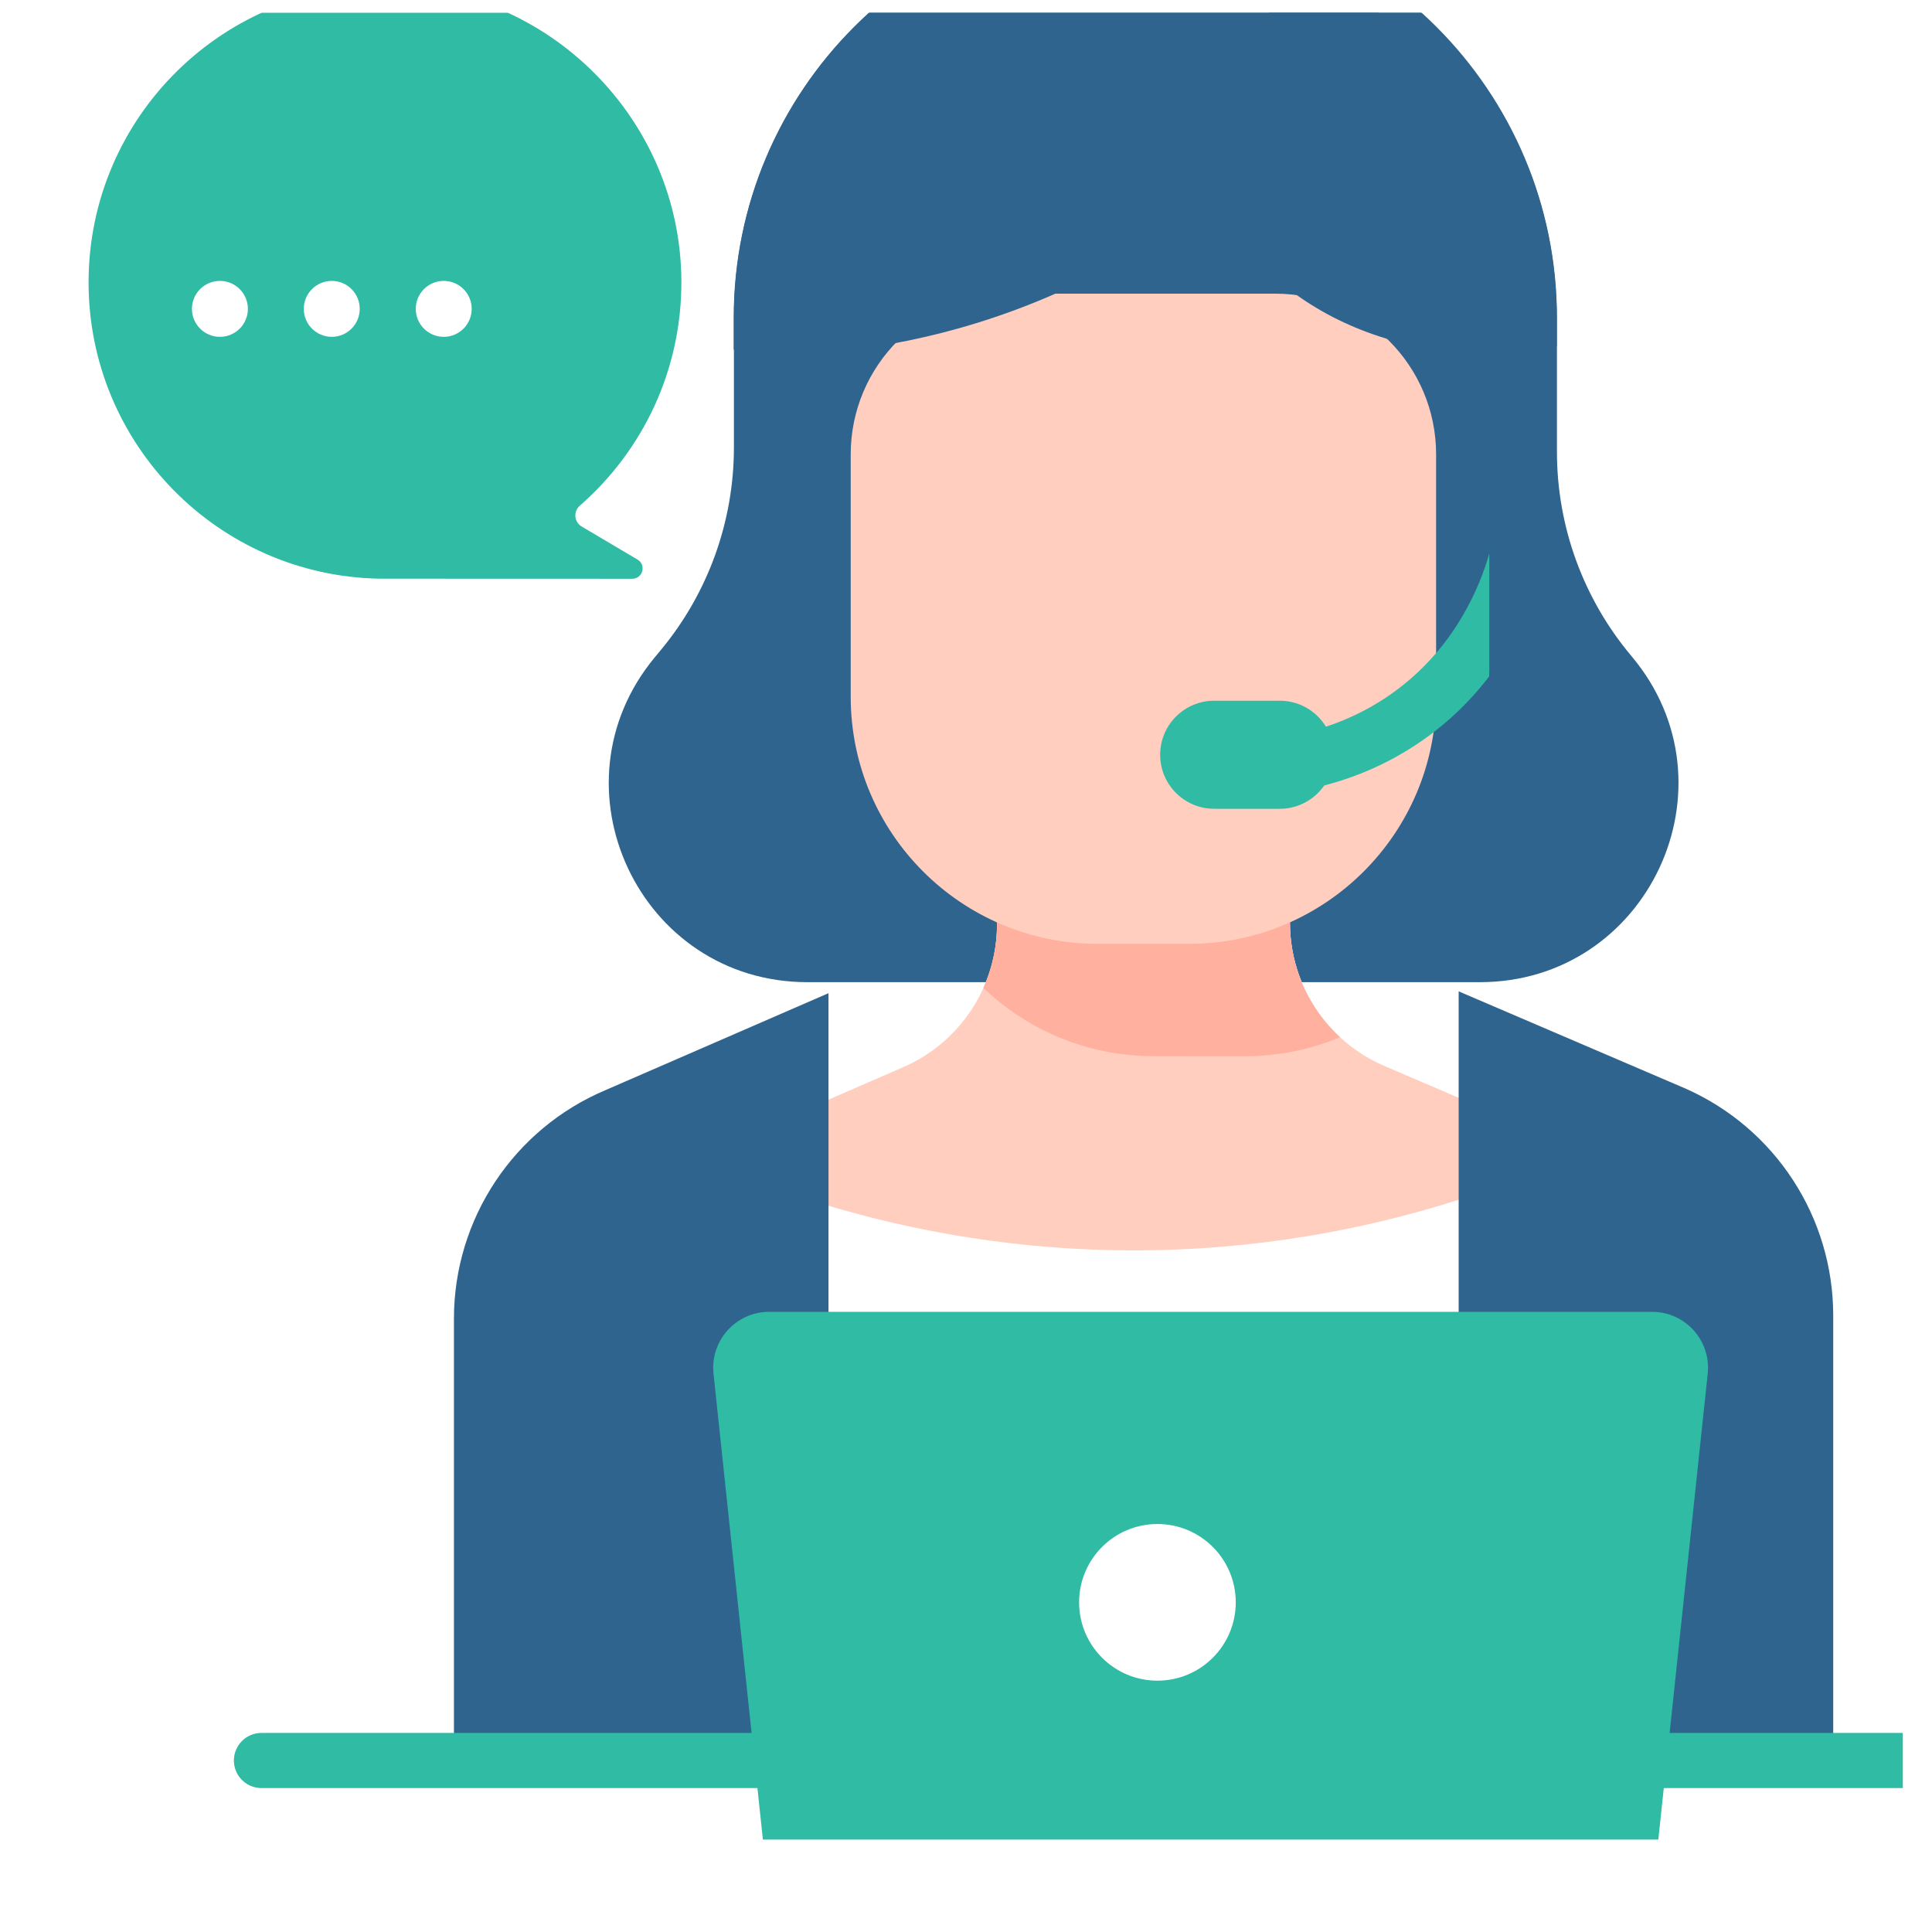 <svg width="46" height="46" viewBox="0 0 46 46" fill="none" xmlns="http://www.w3.org/2000/svg">
<g clip-path="url(#clip0_4289_11354)">
<g filter="url(#filter0_di_4289_11354)">
<path d="M0.844 7.356C0.844 3.424 4.06 0.243 8.005 0.299C11.826 0.354 14.934 3.488 14.958 7.31C14.972 9.451 14.032 11.371 12.539 12.674C12.382 12.812 12.404 13.063 12.584 13.169L13.914 13.956C14.129 14.083 14.039 14.413 13.789 14.413L7.767 14.411C3.931 14.34 0.844 11.209 0.844 7.356Z" fill="#2FBBA4"/>
</g>
<g filter="url(#filter1_di_4289_11354)">
<path d="M35.234 25.915H19.224C15.226 25.915 13.038 21.255 15.592 18.178L15.734 18.007C16.859 16.651 17.474 14.945 17.474 13.184V10.096C17.475 4.685 21.861 0.299 27.272 0.299C32.684 0.299 37.07 4.685 37.07 10.096V13.288C37.07 15.068 37.699 16.791 38.845 18.152C41.431 21.223 39.248 25.915 35.234 25.915Z" fill="#2F648E"/>
</g>
<path d="M43.648 33.856V44.44H10.808V33.935C10.808 31.557 12.233 29.411 14.424 28.488L19.726 26.184L21.511 25.407C22.865 24.819 23.741 23.482 23.741 22.005V21.32H30.714V21.97C30.714 23.454 31.599 24.795 32.963 25.379L40.133 28.453C42.27 29.4 43.648 31.518 43.648 33.856Z" fill="white"/>
<path d="M19.723 28.707C21.533 29.248 24.196 29.824 27.442 29.767C30.488 29.714 32.989 29.122 34.728 28.566L35.593 26.508L32.96 25.379C31.597 24.795 30.712 23.454 30.712 21.97V21.32H23.739V22.005C23.739 23.482 22.863 24.818 21.509 25.407L19.377 26.334L19.723 28.707Z" fill="#FFCEBF"/>
<g filter="url(#filter2_di_4289_11354)">
<path d="M40.133 28.449L34.731 26.134L34.73 26.134V44.435H43.648V33.852C43.648 31.514 42.27 29.396 40.133 28.449Z" fill="#2F648E"/>
</g>
<g filter="url(#filter3_di_4289_11354)">
<path d="M19.726 26.177V44.433H10.808V33.929C10.808 31.551 12.233 29.404 14.424 28.482L19.726 26.177Z" fill="#2F648E"/>
</g>
<path d="M29.641 25.148C30.444 25.148 31.208 24.986 31.905 24.696C31.157 24.006 30.711 23.024 30.711 21.97V21.32H23.738V22.005C23.738 22.539 23.623 23.054 23.413 23.522C24.469 24.528 25.897 25.147 27.471 25.147L29.641 25.148Z" fill="#FFB09E"/>
<path d="M34.193 10.82V16.589C34.193 19.838 31.559 22.473 28.309 22.473H26.139C22.889 22.473 20.255 19.838 20.255 16.589V10.82C20.255 8.706 21.969 6.992 24.083 6.992H30.365C32.479 6.992 34.193 8.706 34.193 10.82Z" fill="#FFCEBF"/>
<g filter="url(#filter4_di_4289_11354)">
<path d="M34.194 13.817C34.192 13.825 34.189 13.833 34.186 13.841C33.974 14.575 33.415 15.963 32.066 17.003C31.438 17.488 30.721 17.838 29.937 18.044C29.581 18.137 29.368 18.501 29.461 18.857C29.54 19.156 29.81 19.354 30.105 19.354C30.161 19.354 30.218 19.347 30.275 19.332C31.233 19.081 32.109 18.652 32.88 18.058C33.412 17.648 33.842 17.195 34.191 16.739C34.192 16.688 34.195 16.637 34.195 16.584V13.817H34.194Z" fill="#2FBBA4"/>
</g>
<g filter="url(#filter5_di_4289_11354)">
<path d="M29.206 19.89H27.645C26.934 19.89 26.358 19.314 26.358 18.604C26.358 17.893 26.934 17.317 27.645 17.317H29.206C29.916 17.317 30.492 17.893 30.492 18.604C30.492 19.314 29.916 19.89 29.206 19.89Z" fill="#2FBBA4"/>
</g>
<g filter="url(#filter6_di_4289_11354)">
<path d="M28.616 5.48C28.765 3.596 30.569 2.345 32.296 1.697C35.153 3.409 37.066 6.534 37.066 10.107V10.781C36.908 10.814 36.751 10.843 36.595 10.866C35.644 11.008 34.834 10.947 34.28 10.866C30.713 10.391 28.435 7.757 28.616 5.48Z" fill="#2F648E"/>
</g>
<g filter="url(#filter7_di_4289_11354)">
<path d="M27.266 0.297C29.479 0.297 31.52 1.031 33.16 2.268C32.342 3.692 30.463 6.507 26.94 8.591C24.325 10.138 21.859 10.658 20.34 10.854H17.469V10.095C17.469 4.684 21.855 0.297 27.266 0.297Z" fill="#2F648E"/>
</g>
<g filter="url(#filter8_di_4289_11354)">
<path d="M38.219 44.432H16.899L15.723 33.339C15.64 32.553 16.257 31.867 17.048 31.867H38.07C38.862 31.867 39.478 32.553 39.395 33.339L38.219 44.432Z" fill="#2FBBA4"/>
</g>
<g filter="url(#filter9_di_4289_11354)">
<path d="M44.654 45.103H1.166C0.804 45.103 0.51 44.809 0.51 44.447C0.51 44.084 0.804 43.79 1.166 43.79H44.654C45.016 43.79 45.31 44.084 45.31 44.447C45.31 44.809 45.016 45.103 44.654 45.103Z" fill="#2FBBA4"/>
</g>
<path d="M27.558 40.016C28.588 40.016 29.423 39.181 29.423 38.151C29.423 37.121 28.588 36.286 27.558 36.286C26.528 36.286 25.693 37.121 25.693 38.151C25.693 39.181 26.528 40.016 27.558 40.016Z" fill="white"/>
<path d="M5.236 8.02C5.604 8.02 5.902 7.722 5.902 7.354C5.902 6.986 5.604 6.688 5.236 6.688C4.868 6.688 4.57 6.986 4.57 7.354C4.57 7.722 4.868 8.02 5.236 8.02Z" fill="white"/>
<path d="M7.899 8.02C8.267 8.02 8.565 7.722 8.565 7.354C8.565 6.986 8.267 6.688 7.899 6.688C7.532 6.688 7.233 6.986 7.233 7.354C7.233 7.722 7.532 8.02 7.899 8.02Z" fill="white"/>
<path d="M10.565 8.02C10.933 8.02 11.231 7.722 11.231 7.354C11.231 6.986 10.933 6.688 10.565 6.688C10.198 6.688 9.899 6.986 9.899 7.354C9.899 7.722 10.198 8.02 10.565 8.02Z" fill="white"/>
</g>
<defs>
<filter id="filter0_di_4289_11354" x="0.085" y="-0.65" width="16.138" height="16.138" filterUnits="userSpaceOnUse" color-interpolation-filters="sRGB">
<feFlood flood-opacity="0" result="BackgroundImageFix"/>
<feColorMatrix in="SourceAlpha" type="matrix" values="0 0 0 0 0 0 0 0 0 0 0 0 0 0 0 0 0 0 127 0" result="hardAlpha"/>
<feMorphology radius="0.316" operator="dilate" in="SourceAlpha" result="effect1_dropShadow_4289_11354"/>
<feOffset dy="0.316"/>
<feGaussianBlur stdDeviation="0.221"/>
<feComposite in2="hardAlpha" operator="out"/>
<feColorMatrix type="matrix" values="0 0 0 0 0.184 0 0 0 0 0.733 0 0 0 0 0.643 0 0 0 0.1 0"/>
<feBlend mode="normal" in2="BackgroundImageFix" result="effect1_dropShadow_4289_11354"/>
<feBlend mode="normal" in="SourceGraphic" in2="effect1_dropShadow_4289_11354" result="shape"/>
<feColorMatrix in="SourceAlpha" type="matrix" values="0 0 0 0 0 0 0 0 0 0 0 0 0 0 0 0 0 0 127 0" result="hardAlpha"/>
<feOffset dx="1.265" dy="-0.949"/>
<feGaussianBlur stdDeviation="0.632"/>
<feComposite in2="hardAlpha" operator="arithmetic" k2="-1" k3="1"/>
<feColorMatrix type="matrix" values="0 0 0 0 0 0 0 0 0 0 0 0 0 0 0 0 0 0 0.25 0"/>
<feBlend mode="normal" in2="shape" result="effect2_innerShadow_4289_11354"/>
</filter>
<filter id="filter1_di_4289_11354" x="12.723" y="-3.496" width="29.012" height="32.446" filterUnits="userSpaceOnUse" color-interpolation-filters="sRGB">
<feFlood flood-opacity="0" result="BackgroundImageFix"/>
<feColorMatrix in="SourceAlpha" type="matrix" values="0 0 0 0 0 0 0 0 0 0 0 0 0 0 0 0 0 0 127 0" result="hardAlpha"/>
<feOffset dy="1.265"/>
<feGaussianBlur stdDeviation="0.885"/>
<feComposite in2="hardAlpha" operator="out"/>
<feColorMatrix type="matrix" values="0 0 0 0 0.184 0 0 0 0 0.733 0 0 0 0 0.643 0 0 0 0.1 0"/>
<feBlend mode="normal" in2="BackgroundImageFix" result="effect1_dropShadow_4289_11354"/>
<feBlend mode="normal" in="SourceGraphic" in2="effect1_dropShadow_4289_11354" result="shape"/>
<feColorMatrix in="SourceAlpha" type="matrix" values="0 0 0 0 0 0 0 0 0 0 0 0 0 0 0 0 0 0 127 0" result="hardAlpha"/>
<feOffset dy="-3.795"/>
<feGaussianBlur stdDeviation="2.53"/>
<feComposite in2="hardAlpha" operator="arithmetic" k2="-1" k3="1"/>
<feColorMatrix type="matrix" values="0 0 0 0 0 0 0 0 0 0 0 0 0 0 0 0 0 0 0.25 0"/>
<feBlend mode="normal" in2="shape" result="effect2_innerShadow_4289_11354"/>
</filter>
<filter id="filter2_di_4289_11354" x="32.96" y="22.339" width="12.46" height="25.132" filterUnits="userSpaceOnUse" color-interpolation-filters="sRGB">
<feFlood flood-opacity="0" result="BackgroundImageFix"/>
<feColorMatrix in="SourceAlpha" type="matrix" values="0 0 0 0 0 0 0 0 0 0 0 0 0 0 0 0 0 0 127 0" result="hardAlpha"/>
<feOffset dy="1.265"/>
<feGaussianBlur stdDeviation="0.885"/>
<feComposite in2="hardAlpha" operator="out"/>
<feColorMatrix type="matrix" values="0 0 0 0 0.184 0 0 0 0 0.733 0 0 0 0 0.643 0 0 0 0.1 0"/>
<feBlend mode="normal" in2="BackgroundImageFix" result="effect1_dropShadow_4289_11354"/>
<feBlend mode="normal" in="SourceGraphic" in2="effect1_dropShadow_4289_11354" result="shape"/>
<feColorMatrix in="SourceAlpha" type="matrix" values="0 0 0 0 0 0 0 0 0 0 0 0 0 0 0 0 0 0 127 0" result="hardAlpha"/>
<feOffset dy="-3.795"/>
<feGaussianBlur stdDeviation="2.53"/>
<feComposite in2="hardAlpha" operator="arithmetic" k2="-1" k3="1"/>
<feColorMatrix type="matrix" values="0 0 0 0 0 0 0 0 0 0 0 0 0 0 0 0 0 0 0.25 0"/>
<feBlend mode="normal" in2="shape" result="effect2_innerShadow_4289_11354"/>
</filter>
<filter id="filter3_di_4289_11354" x="9.037" y="22.383" width="12.46" height="25.086" filterUnits="userSpaceOnUse" color-interpolation-filters="sRGB">
<feFlood flood-opacity="0" result="BackgroundImageFix"/>
<feColorMatrix in="SourceAlpha" type="matrix" values="0 0 0 0 0 0 0 0 0 0 0 0 0 0 0 0 0 0 127 0" result="hardAlpha"/>
<feOffset dy="1.265"/>
<feGaussianBlur stdDeviation="0.885"/>
<feComposite in2="hardAlpha" operator="out"/>
<feColorMatrix type="matrix" values="0 0 0 0 0.184 0 0 0 0 0.733 0 0 0 0 0.643 0 0 0 0.1 0"/>
<feBlend mode="normal" in2="BackgroundImageFix" result="effect1_dropShadow_4289_11354"/>
<feBlend mode="normal" in="SourceGraphic" in2="effect1_dropShadow_4289_11354" result="shape"/>
<feColorMatrix in="SourceAlpha" type="matrix" values="0 0 0 0 0 0 0 0 0 0 0 0 0 0 0 0 0 0 127 0" result="hardAlpha"/>
<feOffset dy="-3.795"/>
<feGaussianBlur stdDeviation="2.53"/>
<feComposite in2="hardAlpha" operator="arithmetic" k2="-1" k3="1"/>
<feColorMatrix type="matrix" values="0 0 0 0 0 0 0 0 0 0 0 0 0 0 0 0 0 0 0.25 0"/>
<feBlend mode="normal" in2="shape" result="effect2_innerShadow_4289_11354"/>
</filter>
<filter id="filter4_di_4289_11354" x="28.68" y="12.868" width="6.779" height="7.561" filterUnits="userSpaceOnUse" color-interpolation-filters="sRGB">
<feFlood flood-opacity="0" result="BackgroundImageFix"/>
<feColorMatrix in="SourceAlpha" type="matrix" values="0 0 0 0 0 0 0 0 0 0 0 0 0 0 0 0 0 0 127 0" result="hardAlpha"/>
<feMorphology radius="0.316" operator="dilate" in="SourceAlpha" result="effect1_dropShadow_4289_11354"/>
<feOffset dy="0.316"/>
<feGaussianBlur stdDeviation="0.221"/>
<feComposite in2="hardAlpha" operator="out"/>
<feColorMatrix type="matrix" values="0 0 0 0 0.184 0 0 0 0 0.733 0 0 0 0 0.643 0 0 0 0.1 0"/>
<feBlend mode="normal" in2="BackgroundImageFix" result="effect1_dropShadow_4289_11354"/>
<feBlend mode="normal" in="SourceGraphic" in2="effect1_dropShadow_4289_11354" result="shape"/>
<feColorMatrix in="SourceAlpha" type="matrix" values="0 0 0 0 0 0 0 0 0 0 0 0 0 0 0 0 0 0 127 0" result="hardAlpha"/>
<feOffset dx="1.265" dy="-0.949"/>
<feGaussianBlur stdDeviation="0.632"/>
<feComposite in2="hardAlpha" operator="arithmetic" k2="-1" k3="1"/>
<feColorMatrix type="matrix" values="0 0 0 0 0 0 0 0 0 0 0 0 0 0 0 0 0 0 0.25 0"/>
<feBlend mode="normal" in2="shape" result="effect2_innerShadow_4289_11354"/>
</filter>
<filter id="filter5_di_4289_11354" x="25.599" y="16.369" width="6.158" height="4.597" filterUnits="userSpaceOnUse" color-interpolation-filters="sRGB">
<feFlood flood-opacity="0" result="BackgroundImageFix"/>
<feColorMatrix in="SourceAlpha" type="matrix" values="0 0 0 0 0 0 0 0 0 0 0 0 0 0 0 0 0 0 127 0" result="hardAlpha"/>
<feMorphology radius="0.316" operator="dilate" in="SourceAlpha" result="effect1_dropShadow_4289_11354"/>
<feOffset dy="0.316"/>
<feGaussianBlur stdDeviation="0.221"/>
<feComposite in2="hardAlpha" operator="out"/>
<feColorMatrix type="matrix" values="0 0 0 0 0.184 0 0 0 0 0.733 0 0 0 0 0.643 0 0 0 0.1 0"/>
<feBlend mode="normal" in2="BackgroundImageFix" result="effect1_dropShadow_4289_11354"/>
<feBlend mode="normal" in="SourceGraphic" in2="effect1_dropShadow_4289_11354" result="shape"/>
<feColorMatrix in="SourceAlpha" type="matrix" values="0 0 0 0 0 0 0 0 0 0 0 0 0 0 0 0 0 0 127 0" result="hardAlpha"/>
<feOffset dx="1.265" dy="-0.949"/>
<feGaussianBlur stdDeviation="0.632"/>
<feComposite in2="hardAlpha" operator="arithmetic" k2="-1" k3="1"/>
<feColorMatrix type="matrix" values="0 0 0 0 0 0 0 0 0 0 0 0 0 0 0 0 0 0 0.25 0"/>
<feBlend mode="normal" in2="shape" result="effect2_innerShadow_4289_11354"/>
</filter>
<filter id="filter6_di_4289_11354" x="26.835" y="-2.098" width="12.002" height="16.084" filterUnits="userSpaceOnUse" color-interpolation-filters="sRGB">
<feFlood flood-opacity="0" result="BackgroundImageFix"/>
<feColorMatrix in="SourceAlpha" type="matrix" values="0 0 0 0 0 0 0 0 0 0 0 0 0 0 0 0 0 0 127 0" result="hardAlpha"/>
<feOffset dy="1.265"/>
<feGaussianBlur stdDeviation="0.885"/>
<feComposite in2="hardAlpha" operator="out"/>
<feColorMatrix type="matrix" values="0 0 0 0 0.184 0 0 0 0 0.733 0 0 0 0 0.643 0 0 0 0.1 0"/>
<feBlend mode="normal" in2="BackgroundImageFix" result="effect1_dropShadow_4289_11354"/>
<feBlend mode="normal" in="SourceGraphic" in2="effect1_dropShadow_4289_11354" result="shape"/>
<feColorMatrix in="SourceAlpha" type="matrix" values="0 0 0 0 0 0 0 0 0 0 0 0 0 0 0 0 0 0 127 0" result="hardAlpha"/>
<feOffset dy="-3.795"/>
<feGaussianBlur stdDeviation="2.53"/>
<feComposite in2="hardAlpha" operator="arithmetic" k2="-1" k3="1"/>
<feColorMatrix type="matrix" values="0 0 0 0 0 0 0 0 0 0 0 0 0 0 0 0 0 0 0.25 0"/>
<feBlend mode="normal" in2="shape" result="effect2_innerShadow_4289_11354"/>
</filter>
<filter id="filter7_di_4289_11354" x="15.698" y="-3.497" width="19.233" height="17.387" filterUnits="userSpaceOnUse" color-interpolation-filters="sRGB">
<feFlood flood-opacity="0" result="BackgroundImageFix"/>
<feColorMatrix in="SourceAlpha" type="matrix" values="0 0 0 0 0 0 0 0 0 0 0 0 0 0 0 0 0 0 127 0" result="hardAlpha"/>
<feOffset dy="1.265"/>
<feGaussianBlur stdDeviation="0.885"/>
<feComposite in2="hardAlpha" operator="out"/>
<feColorMatrix type="matrix" values="0 0 0 0 0.184 0 0 0 0 0.733 0 0 0 0 0.643 0 0 0 0.1 0"/>
<feBlend mode="normal" in2="BackgroundImageFix" result="effect1_dropShadow_4289_11354"/>
<feBlend mode="normal" in="SourceGraphic" in2="effect1_dropShadow_4289_11354" result="shape"/>
<feColorMatrix in="SourceAlpha" type="matrix" values="0 0 0 0 0 0 0 0 0 0 0 0 0 0 0 0 0 0 127 0" result="hardAlpha"/>
<feOffset dy="-3.795"/>
<feGaussianBlur stdDeviation="2.53"/>
<feComposite in2="hardAlpha" operator="arithmetic" k2="-1" k3="1"/>
<feColorMatrix type="matrix" values="0 0 0 0 0 0 0 0 0 0 0 0 0 0 0 0 0 0 0.25 0"/>
<feBlend mode="normal" in2="shape" result="effect2_innerShadow_4289_11354"/>
</filter>
<filter id="filter8_di_4289_11354" x="14.957" y="30.918" width="25.71" height="14.589" filterUnits="userSpaceOnUse" color-interpolation-filters="sRGB">
<feFlood flood-opacity="0" result="BackgroundImageFix"/>
<feColorMatrix in="SourceAlpha" type="matrix" values="0 0 0 0 0 0 0 0 0 0 0 0 0 0 0 0 0 0 127 0" result="hardAlpha"/>
<feMorphology radius="0.316" operator="dilate" in="SourceAlpha" result="effect1_dropShadow_4289_11354"/>
<feOffset dy="0.316"/>
<feGaussianBlur stdDeviation="0.221"/>
<feComposite in2="hardAlpha" operator="out"/>
<feColorMatrix type="matrix" values="0 0 0 0 0.184 0 0 0 0 0.733 0 0 0 0 0.643 0 0 0 0.1 0"/>
<feBlend mode="normal" in2="BackgroundImageFix" result="effect1_dropShadow_4289_11354"/>
<feBlend mode="normal" in="SourceGraphic" in2="effect1_dropShadow_4289_11354" result="shape"/>
<feColorMatrix in="SourceAlpha" type="matrix" values="0 0 0 0 0 0 0 0 0 0 0 0 0 0 0 0 0 0 127 0" result="hardAlpha"/>
<feOffset dx="1.265" dy="-0.949"/>
<feGaussianBlur stdDeviation="0.632"/>
<feComposite in2="hardAlpha" operator="arithmetic" k2="-1" k3="1"/>
<feColorMatrix type="matrix" values="0 0 0 0 0 0 0 0 0 0 0 0 0 0 0 0 0 0 0.25 0"/>
<feBlend mode="normal" in2="shape" result="effect2_innerShadow_4289_11354"/>
</filter>
<filter id="filter9_di_4289_11354" x="-2.526" y="39.996" width="52.895" height="9.408" filterUnits="userSpaceOnUse" color-interpolation-filters="sRGB">
<feFlood flood-opacity="0" result="BackgroundImageFix"/>
<feColorMatrix in="SourceAlpha" type="matrix" values="0 0 0 0 0 0 0 0 0 0 0 0 0 0 0 0 0 0 127 0" result="hardAlpha"/>
<feMorphology radius="1.265" operator="dilate" in="SourceAlpha" result="effect1_dropShadow_4289_11354"/>
<feOffset dy="1.265"/>
<feGaussianBlur stdDeviation="0.885"/>
<feComposite in2="hardAlpha" operator="out"/>
<feColorMatrix type="matrix" values="0 0 0 0 0.184 0 0 0 0 0.733 0 0 0 0 0.643 0 0 0 0.1 0"/>
<feBlend mode="normal" in2="BackgroundImageFix" result="effect1_dropShadow_4289_11354"/>
<feBlend mode="normal" in="SourceGraphic" in2="effect1_dropShadow_4289_11354" result="shape"/>
<feColorMatrix in="SourceAlpha" type="matrix" values="0 0 0 0 0 0 0 0 0 0 0 0 0 0 0 0 0 0 127 0" result="hardAlpha"/>
<feOffset dx="5.059" dy="-3.795"/>
<feGaussianBlur stdDeviation="2.53"/>
<feComposite in2="hardAlpha" operator="arithmetic" k2="-1" k3="1"/>
<feColorMatrix type="matrix" values="0 0 0 0 0 0 0 0 0 0 0 0 0 0 0 0 0 0 0.25 0"/>
<feBlend mode="normal" in2="shape" result="effect2_innerShadow_4289_11354"/>
</filter>
<clipPath id="clip0_4289_11354">
<rect width="44.8" height="44.8" fill="white" transform="translate(0.51 0.3)"/>
</clipPath>
</defs>
</svg>
